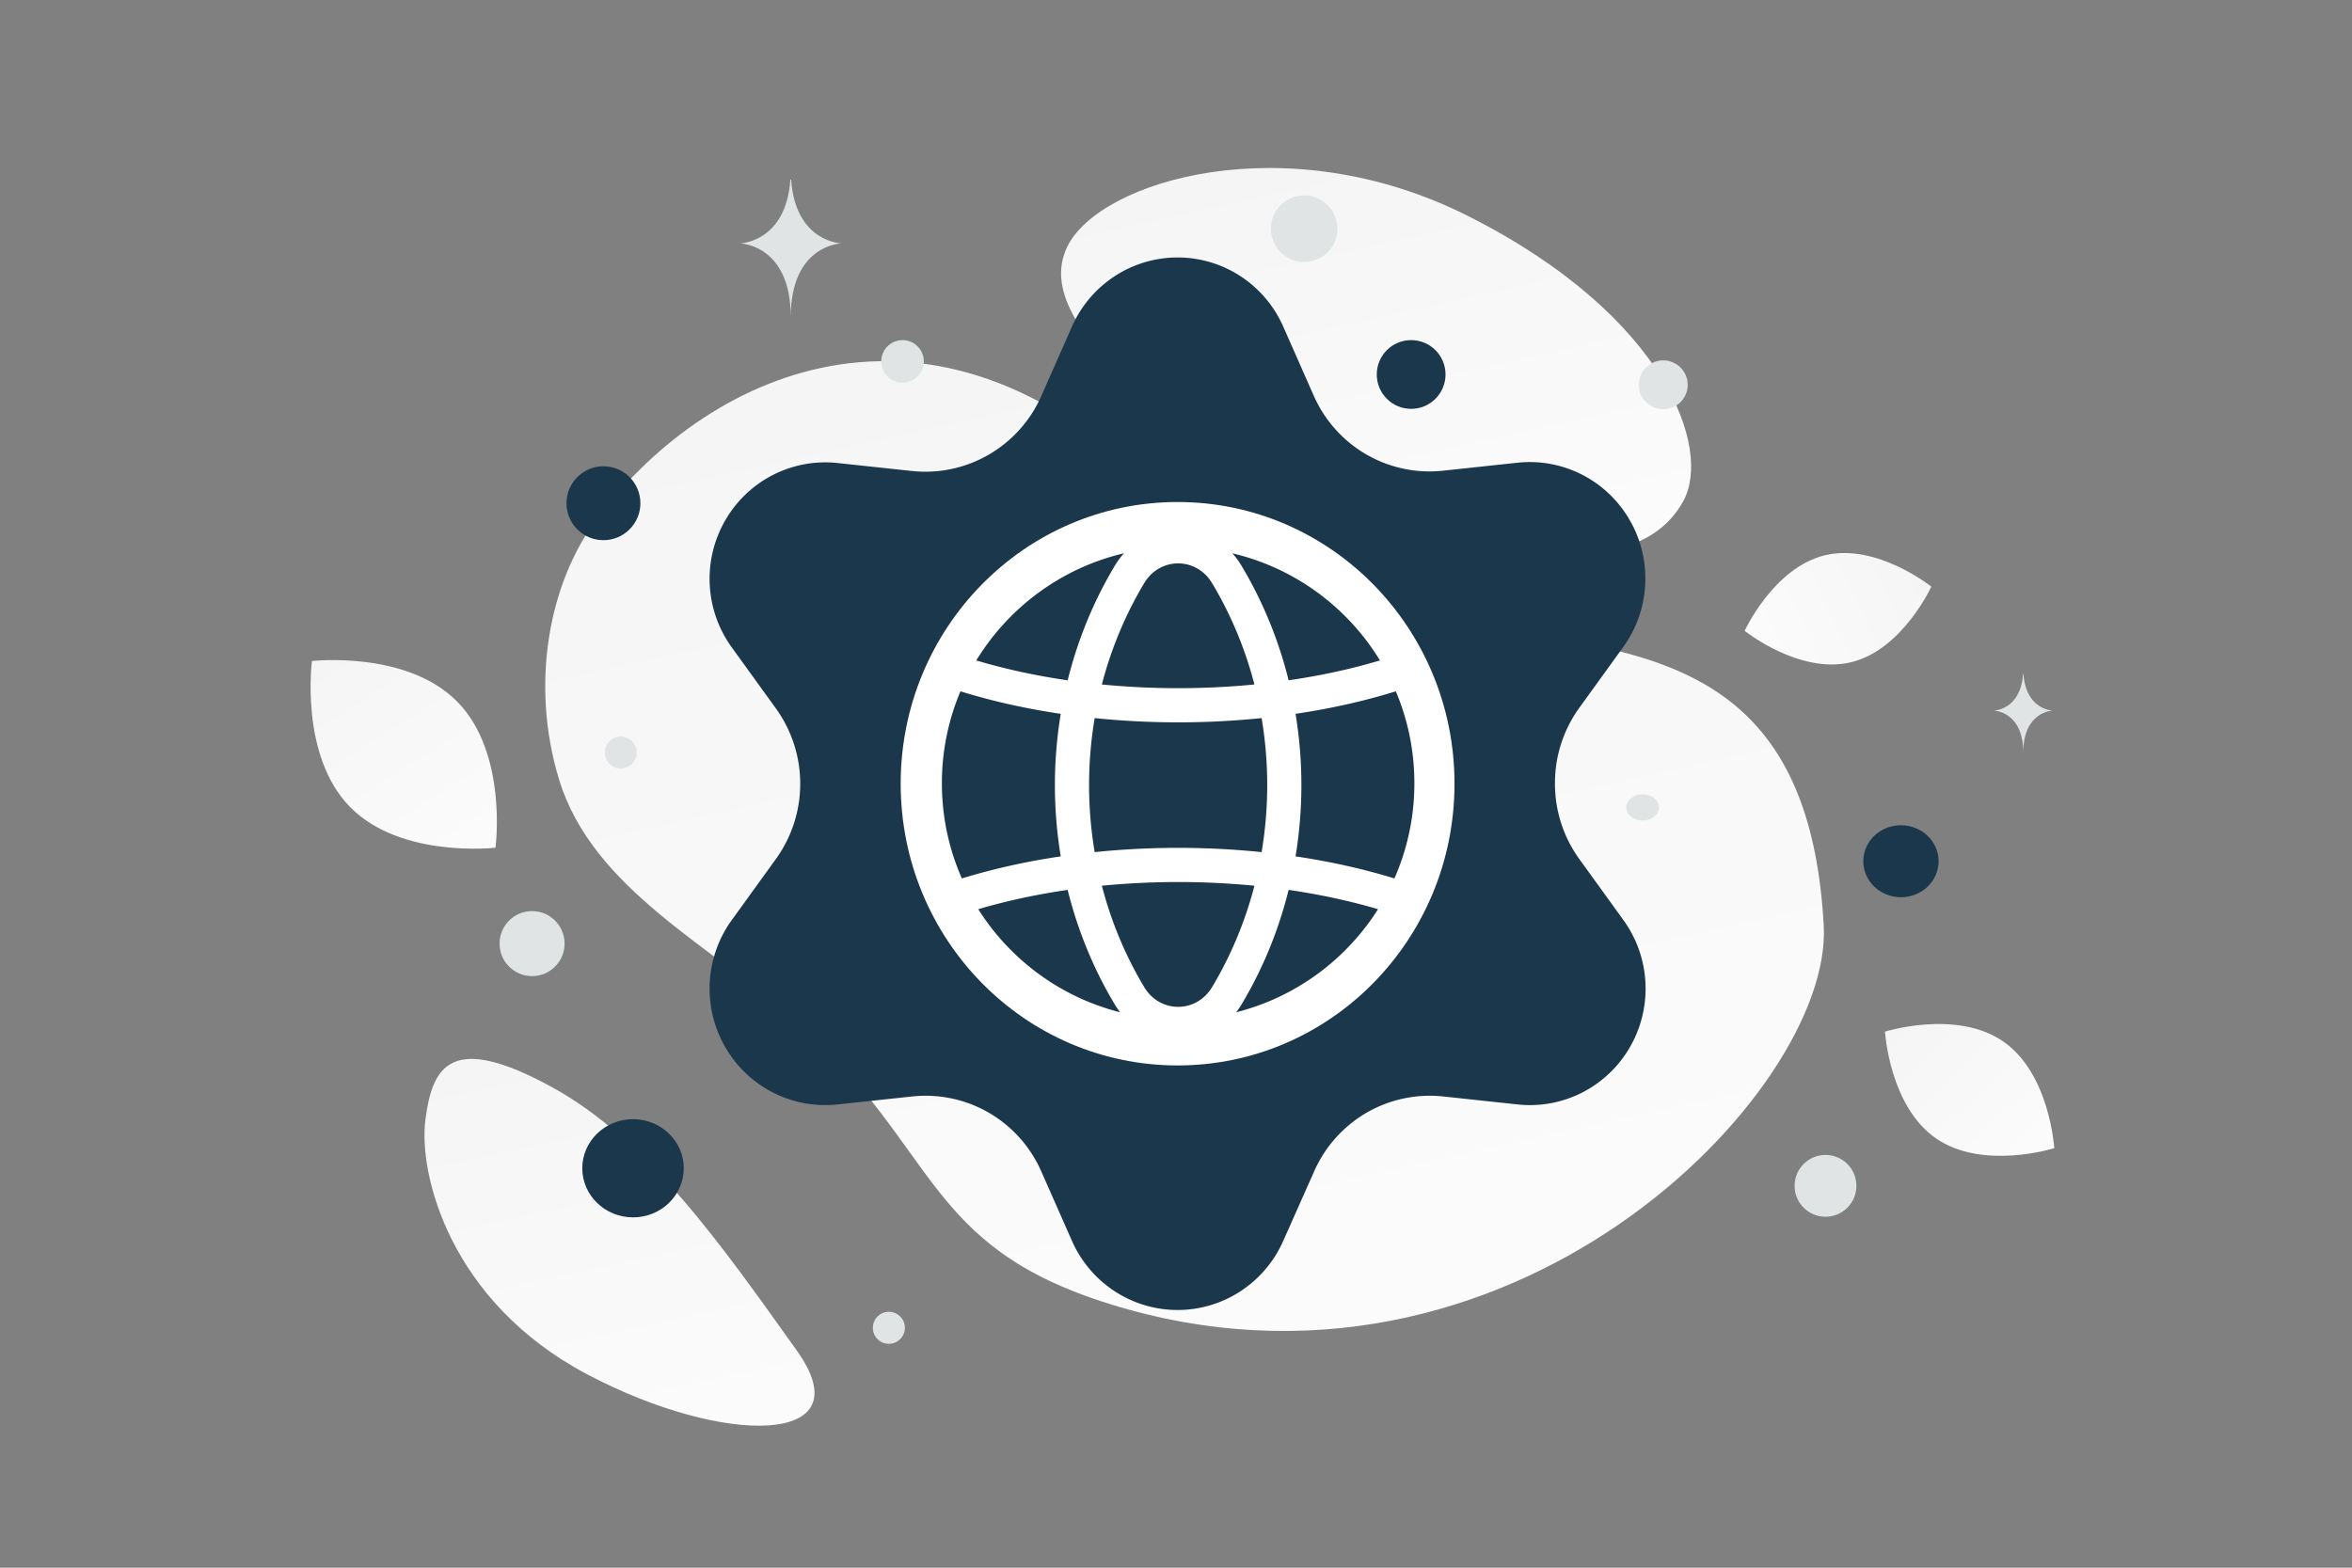 <svg width="900" height="600" viewBox="0 0 900 600" fill="none" xmlns="http://www.w3.org/2000/svg"><rect x="0" y="0" width="900" height="600" fill="#808080" stroke="none"/><path fill="transparent" d="M0 0h900v600H0z"/><path d="M697.861 354.38c3.442 63.422-120.554 192.384-273.387 144.651-71.081-22.202-65.06-59.053-119.11-107.619-32.217-28.946-78.507-50.834-91.381-92.909-11.122-36.317-4.302-75.353 14.98-100.743 43.365-57.101 130.91-96.201 217.17-6.234 86.26 89.967 242.833-.717 251.728 162.854z" fill="url(#a)"/><path d="M644.056 191.92c-11.362 20.279-36.248 23.065-76.116 19.211-29.983-2.903-57.326-5.15-87.312-21.499-20.988-11.435-37.601-26.906-49.727-41.932-13.14-16.278-31.481-34.856-22.49-53.312C420.767 69.034 492.22 47.68 561.603 82.6c76.217 38.371 93.569 89.5 82.453 109.32z" fill="url(#b)"/><path d="M304.876 516.864c-27.87-38.99-56.413-80.429-93.78-100.84-38.544-21.063-45.652-8.082-48.32 12.557-2.668 20.638 9.223 69.538 61.824 97.36 52.615 27.83 106.353 27.413 80.276-9.077z" fill="url(#c)"/><path d="M708.176 253.49c-19.724 4.672-40.584-12.055-40.584-12.055s11.132-24.293 30.862-28.951c19.723-4.673 40.577 12.04 40.577 12.04s-11.132 24.293-30.855 28.966z" fill="url(#d)"/><path d="M740.872 435.734c17.882 12.316 45.2 3.707 45.2 3.707s-1.692-28.576-19.585-40.881c-17.882-12.316-45.188-3.719-45.188-3.719s1.691 28.576 19.573 40.893z" fill="url(#e)"/><path d="M133.966 308.878c19.385 19.73 55.636 15.57 55.636 15.57s4.797-36.149-14.607-55.868c-19.385-19.73-55.618-15.582-55.618-15.582s-4.797 36.149 14.589 55.88z" fill="url(#f)"/><ellipse cx="727.4" cy="329.619" rx="14.407" ry="13.78" transform="rotate(180 727.4 329.619)" fill="#1b374c"/><ellipse cx="242.228" cy="447.13" rx="19.418" ry="18.791" transform="rotate(180 242.228 447.13)" fill="#1b374c"/><circle r="14.141" transform="matrix(-1 0 0 1 230.907 192.599)" fill="#1b374c"/><circle r="13.154" transform="matrix(-1 0 0 1 539.981 143.322)" fill="#1b374c"/><circle r="11.83" transform="matrix(-1 0 0 1 698.533 453.856)" fill="#E1E4E5"/><circle r="12.443" transform="matrix(-1 0 0 1 203.6 361.144)" fill="#E1E4E5"/><circle r="6.131" transform="matrix(-1 0 0 1 340.129 508.19)" fill="#E1E4E5"/><circle r="9.358" transform="matrix(-1 0 0 1 636.445 147.282)" fill="#E1E4E5"/><circle r="6.121" transform="scale(1 -1) rotate(-75 -68.895 -298.787)" fill="#E1E4E5"/><circle r="8.143" transform="matrix(-1 0 0 1 345.354 138.311)" fill="#E1E4E5"/><ellipse rx="6.264" ry="5.011" transform="matrix(-1 0 0 1 628.56 309.02)" fill="#E1E4E5"/><circle r="12.739" transform="scale(1 -1) rotate(-75 192.496 -368.95)" fill="#E1E4E5"/><path d="M774.13 258.004h.164c.97 13.748 11.195 13.96 11.195 13.96s-11.275.22-11.275 16.106c0-15.886-11.274-16.106-11.274-16.106s10.22-.212 11.19-13.96zM302.44 68.723h.282c1.671 24.06 19.28 24.43 19.28 24.43s-19.417.385-19.417 28.186c0-27.8-19.418-28.186-19.418-28.186s17.602-.37 19.273-24.43z" fill="#E1E4E5"/><path fill-rule="evenodd" clip-rule="evenodd" d="m398.491 151.489 11.686-26.475c7.097-16.101 22.944-26.475 40.432-26.475 17.488 0 33.335 10.374 40.432 26.475l11.686 26.475a48.733 48.733 0 0 0 19.994 22.379 48.357 48.357 0 0 0 29.391 6.289l28.592-3.066c17.387-1.853 34.227 6.787 42.964 22.044 8.749 15.248 7.757 34.258-2.532 48.497l-16.928 23.431a49.17 49.17 0 0 0-9.198 28.892 49.168 49.168 0 0 0 9.286 28.781l16.929 23.431c10.289 14.239 11.281 33.249 2.532 48.497-8.737 15.257-25.577 23.896-42.965 22.044l-28.591-3.066a48.356 48.356 0 0 0-29.391 6.288 48.734 48.734 0 0 0-19.994 22.492l-11.775 26.475c-7.097 16.101-22.944 26.475-40.432 26.475-17.488 0-33.335-10.374-40.432-26.475l-11.686-26.475a48.734 48.734 0 0 0-19.994-22.492 48.356 48.356 0 0 0-29.391-6.288l-28.68 3.066c-17.388 1.852-34.227-6.787-42.965-22.044-8.749-15.248-7.756-34.258 2.532-48.497l16.929-23.431a49.168 49.168 0 0 0 9.286-28.781 49.165 49.165 0 0 0-9.286-28.78l-16.929-23.431c-10.288-14.239-11.281-33.249-2.532-48.497 8.746-15.248 25.579-23.885 42.965-22.044l28.591 3.066a48.355 48.355 0 0 0 29.391-6.289 48.728 48.728 0 0 0 20.083-22.491z" fill="#1b374c"/><path fill-rule="evenodd" clip-rule="evenodd" d="M450.609 407.777c-58.521 0-105.962-48.274-105.962-107.822s47.441-107.821 105.962-107.821 105.962 48.273 105.962 107.821c0 59.548-47.441 107.822-105.962 107.822z" fill="#fff"/><path fill-rule="evenodd" clip-rule="evenodd" d="M430.099 211.757a29.929 29.929 0 0 0-3.497 4.733c-8.235 13.749-14.254 28.571-18.054 43.888-12.111-1.762-23.87-4.298-34.966-7.608 12.412-20.353 32.642-35.415 56.517-41.013zm-62.356 52.906c12.087 3.733 24.925 6.581 38.157 8.542a167.368 167.368 0 0 0-.002 54.553c-13.116 1.945-25.844 4.761-37.836 8.447-4.915-11.146-7.643-23.472-7.643-36.435 0-12.479 2.528-24.367 7.101-35.18.073.025.148.05.223.073zm6.587 83.312c12.199 19.317 31.515 33.691 54.264 39.442a30.47 30.47 0 0 1-1.992-2.93c-8.238-13.754-14.257-28.58-18.058-43.902-11.838 1.724-23.34 4.187-34.214 7.39zm47.302-8.981c3.509 13.53 8.905 26.614 16.189 38.775l.001.001c6.053 10.11 19.947 10.11 26 0l.001-.001c7.283-12.161 12.68-25.245 16.189-38.775a301.1 301.1 0 0 0-58.38 0zm71.467 1.592c-3.801 15.321-9.82 30.147-18.057 43.901a30.718 30.718 0 0 1-1.99 2.927c22.745-5.753 42.057-20.127 54.255-39.443-10.873-3.201-22.372-5.663-34.208-7.385zm40.475-4.385c-11.991-3.684-24.716-6.499-37.828-8.443a167.353 167.353 0 0 0-.003-54.555c13.225-1.962 26.055-4.808 38.134-8.54.08-.025.158-.05.236-.078 4.573 10.815 7.103 22.705 7.103 35.185 0 12.962-2.728 25.286-7.642 36.431zm-50.814-10.072a313.83 313.83 0 0 0-63.876-.001 154.266 154.266 0 0 1 .002-51.294c21.063 2.172 42.81 2.172 63.871-.001a154.25 154.25 0 0 1 .003 51.296zm-61.125-64.16a301.027 301.027 0 0 0 58.373-.002c-3.509-13.523-8.904-26.602-16.184-38.757-6.064-10.117-19.951-10.111-26.002-.003l-.001.001c-7.281 12.156-12.676 25.236-16.186 38.761zm71.46-1.594c12.108-1.762 23.863-4.298 34.955-7.609-12.411-20.348-32.637-35.408-56.507-41.007a29.93 29.93 0 0 1 3.497 4.728l.001.002c8.235 13.749 14.253 28.57 18.054 43.886z" fill="#1b374c"/><defs><linearGradient id="a" x1="549.66" y1="734.544" x2="317.719" y2="-311.893" gradientUnits="userSpaceOnUse"><stop stop-color="#fff"/><stop offset="1" stop-color="#EEE"/></linearGradient><linearGradient id="b" x1="567.51" y1="323.346" x2="466.232" y2="-131.754" gradientUnits="userSpaceOnUse"><stop stop-color="#fff"/><stop offset="1" stop-color="#EEE"/></linearGradient><linearGradient id="c" x1="273.756" y1="644.857" x2="182.317" y2="222.001" gradientUnits="userSpaceOnUse"><stop stop-color="#fff"/><stop offset="1" stop-color="#EEE"/></linearGradient><linearGradient id="d" x1="633.903" y1="265.107" x2="806.561" y2="183.538" gradientUnits="userSpaceOnUse"><stop stop-color="#fff"/><stop offset="1" stop-color="#EEE"/></linearGradient><linearGradient id="e" x1="810.528" y1="476.146" x2="669.769" y2="327.72" gradientUnits="userSpaceOnUse"><stop stop-color="#fff"/><stop offset="1" stop-color="#EEE"/></linearGradient><linearGradient id="f" x1="211.31" y1="376.273" x2="71.164" y2="156.582" gradientUnits="userSpaceOnUse"><stop stop-color="#fff"/><stop offset="1" stop-color="#EEE"/></linearGradient></defs></svg>